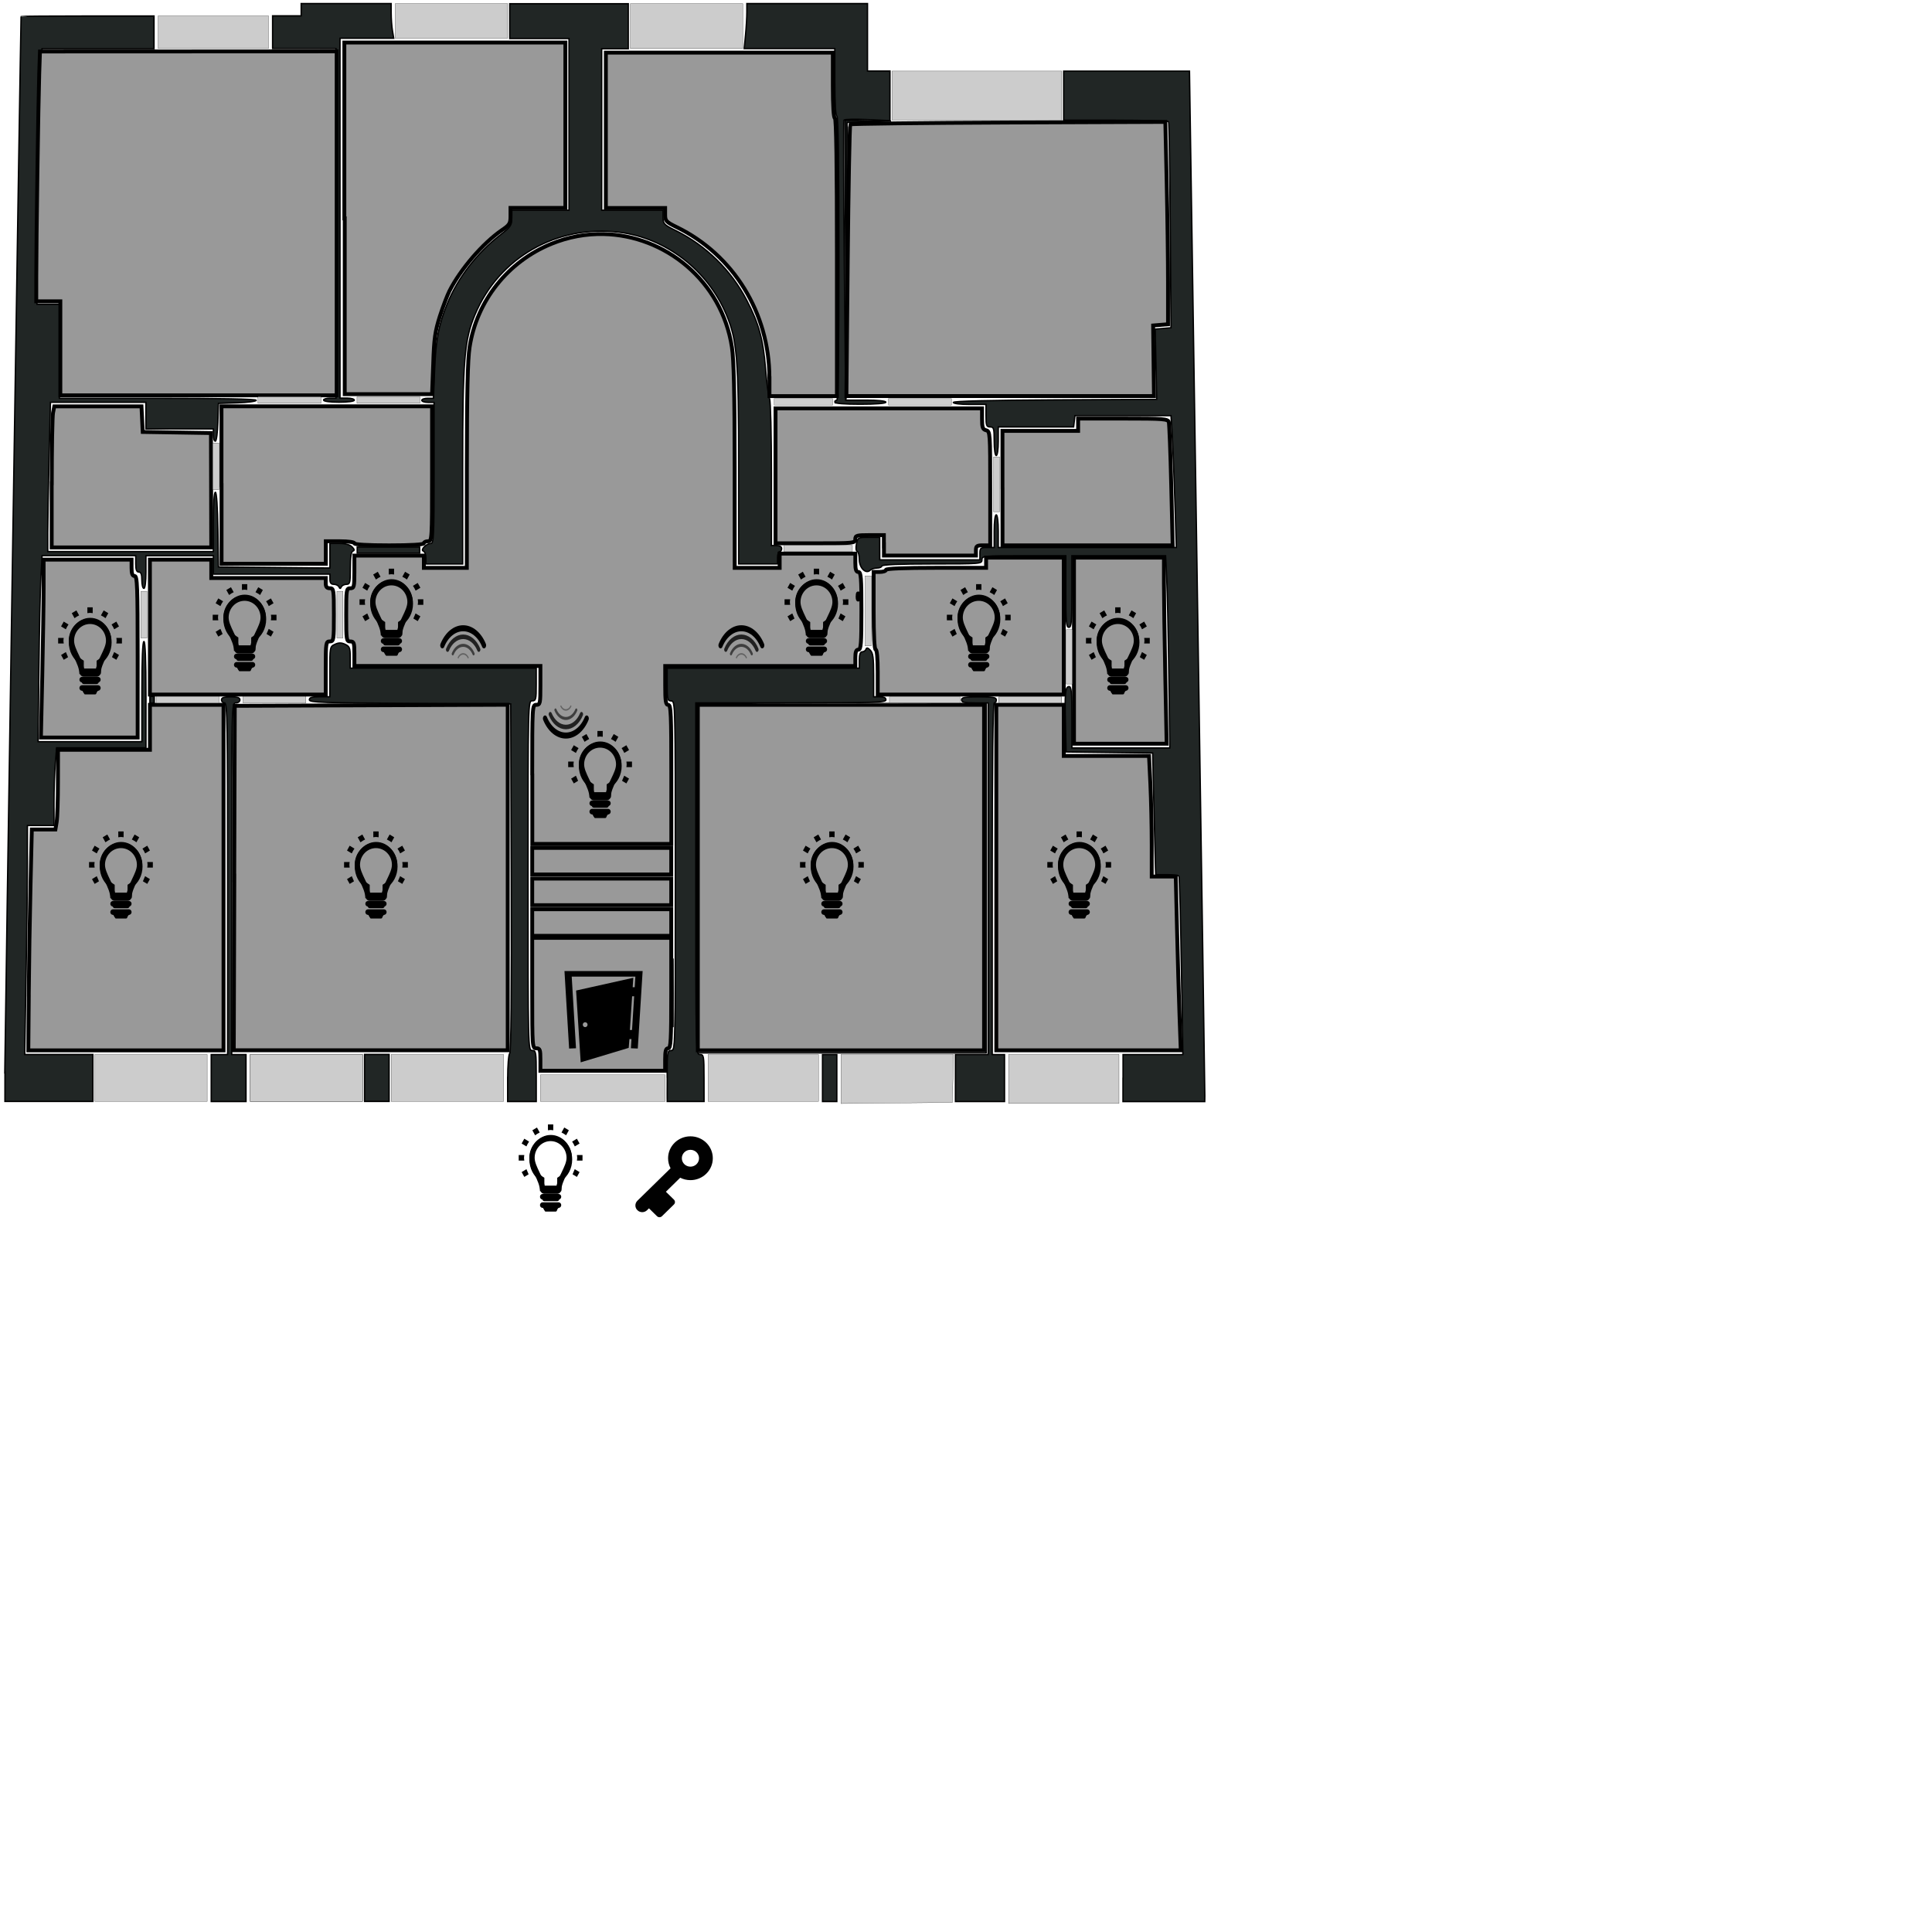 <svg xmlns:svg="http://www.w3.org/2000/svg" xmlns="http://www.w3.org/2000/svg" xmlns:xlink="http://www.w3.org/1999/xlink" viewBox="0 0 500 500" background="#f6f6f6" version="1.1">
  <style type="text/css">
    
		#walls path {
			opacity:1;
			fill:#212625;
			fill-opacity:1;
			fill-rule:nonzero;
			stroke:#000000;
			stroke-width:0.353px;
			stroke-linecap:round;
			stroke-linejoin:miter;
			stroke-miterlimit:4;
			stroke-dasharray:none;
			stroke-opacity:1
        }
		#rooms path {
			opacity:1;
			fill:#999999;
			fill-opacity:1;
			stroke:#000000;
		}
		#rooms path:hover
		{
			opacity: 0.5;
		}
		#rooms rect
		{
			fill:#cccccc;
			opacity:0;
		}
		#windows path {
			opacity:1;
			fill:#cccccc;
			fill-opacity:1;
			stroke:#000000;
			stroke-width:0.053;
			stroke-miterlimit:4;
			stroke-dasharray:none;
			stroke-opacity:1		
		}
  
  </style>
  <defs>
    <symbol id="bulb_off">
      <path d="m 308.602,427.361 c 0,7.797 -5.763,14.106 -12.886,14.106 l -77.314,0 c -7.123,0 -12.886,-6.309 -12.886,-14.106 0,-7.797 5.763,-14.106 12.886,-14.106 l 77.314,0 c 7.123,0 12.886,6.309 12.886,14.106 z m -12.886,28.213 -77.314,0 c -7.123,0 -12.886,6.309 -12.886,14.106 0,7.797 5.763,14.106 12.886,14.106 0,15.595 11.527,28.213 25.771,28.213 l 25.771,0 c 14.245,0 25.771,-12.619 25.771,-28.213 7.123,0 12.886,-6.309 12.886,-14.106 0,-7.797 -5.763,-14.106 -12.886,-14.106 z M 257.059,88.806 c 56.853,0 103.085,50.64 103.085,112.852 0,40.225 -19.303,76.539 -51.618,97.119 l -12.81,8.155 0,16.228 0,47.775 -77.314,0 0,-47.775 0,-16.2 -12.81,-8.183 c -32.34,-20.609 -51.618,-56.921 -51.618,-97.119 0,-62.211 46.258,-112.852 103.085,-112.852 m 0,-28.213 c -71.173,0 -128.856,63.148 -128.856,141.065 0,52.073 26.073,97.037 64.428,121.503 l 0,47.774 c 0,15.595 11.527,28.213 25.771,28.213 l 77.314,0 c 14.219,0 25.771,-12.619 25.771,-28.213 l 0,-47.775 c 38.355,-24.439 64.428,-69.43 64.428,-121.503 0,-77.915 -57.683,-141.064 -128.856,-141.064 l 0,0 z"/>
    </symbol>
    <symbol id="bulb_on">
      <path d="M256 64c-70.688 0-128 57.313-128 128 0 64 64 129 64 192h128c0-65 64-128 64-192C384 121.313 326.688 64 256 64zM323.594 272.906c-12.75 25.344-25.781 51.344-31.938 79.094h-71.469c-6.156-26.906-18.906-52.5-31.375-77.5C174 244.719 160 216.594 160 192c0-52.938 43.063-96 96-96s96 43.063 96 96C352 216.313 338.188 243.813 323.594 272.906zM320 464c0 8.844-7.156 16-16 16h-2.938c-6.594 18.625-24.188 32-45.063 32s-38.469-13.375-45.063-32H208c-8.844 0-16-7.156-16-16s7.156-16 16-16h96C312.844 448 320 455.156 320 464zM320 416c0 8.844-7.156 16-16 16h-96c-8.844 0-16-7.156-16-16s7.156-16 16-16h96C312.844 400 320 407.156 320 416zM97.719 82.125l28.813 16.656c-6.25 8.656-11.656 17.844-16.094 27.656l-28.719-16.563L97.719 82.125zM256 32c-5.5 0-10.656 1.063-16 1.625V0h32v33.625C266.656 33.063 261.5 32 256 32zM162.781 62.531l-16.656-28.813 27.75-16 16.563 28.719C180.625 50.875 171.438 56.281 162.781 62.531zM401.594 126.438c-4.438-9.813-9.875-19-16.125-27.656l28.813-16.656 16 27.75L401.594 126.438zM349.219 62.5c-8.625-6.219-17.844-11.625-27.625-16.063l16.563-28.719 27.688 16L349.219 62.5zM97.688 208H64v-32h33.625C97.063 181.344 96 186.5 96 192 96 197.438 97.063 202.688 97.688 208zM448 176v32h-33.688c0.625-5.313 1.688-10.563 1.688-16 0-5.5-1.063-10.656-1.625-16H448zM401.219 257.375l29.063 16.75-16 27.719-26.188-15.125C392.813 277.063 397.188 267.313 401.219 257.375zM110.656 257.438c3.969 9.938 8.344 19.75 13.031 29.438l-25.969 14.969-16-27.719L110.656 257.438z"/>
    </symbol>
    <symbol id="key">
      <path clip-rule="evenodd" d="M56.629 379.2c-14.09 14.071-14.09 36.975 0 51.055 14.08 14.087 36.981 14.087 50.965 0l10.177-10.08 42.438 42.428c7.257 7.268 18.888 7.268 26.155 0l63.244-63.244c7.268-7.255 7.268-18.89 0-26.157l-42.429-42.427 75.586-75.682c16.174 8.357 34.61 13.075 54.059 13.075 65.234 0 118.111-52.869 118.111-118.109 0-65.232-52.877-118.111-118.111-118.111-65.238 0-118.11 52.879-118.11 118.111 0 19.449 4.721 37.886 13.077 54.06L56.629 379.2zM291.396 150.059c0-25.075 20.354-45.429 45.427-45.429 25.076 0 45.426 20.354 45.426 45.429s-20.35 45.426-45.426 45.426C311.751 195.485 291.396 175.133 291.396 150.059z" fill="#010101" fill-rule="evenodd"/>
    </symbol>
    <symbol id="motion">
      <g transform="matrix(0.347,0,0,0.478,-74.452,-188.2)">
        <path d="M222.093 450C234.752 428.074 258.147 414.567 283.465 414.567 308.783 414.567 332.177 428.074 344.836 450" style="fill:none;stroke-linecap:round;stroke-linejoin:round;stroke-width:12.5;stroke:#000"/>
        <path d="M237.436 458.858C246.93 442.414 264.476 432.283 283.465 432.283 302.453 432.283 319.999 442.414 329.493 458.858" style="fill:none;stroke-linecap:round;stroke-linejoin:round;stroke-opacity:0.784;stroke-width:9.375;stroke:#000"/>
        <path d="M252.779 467.717C259.108 456.753 270.806 450 283.465 450 296.124 450 307.821 456.753 314.151 467.717" style="fill:none;stroke-linecap:round;stroke-linejoin:round;stroke-opacity:0.588;stroke-width:6.25;stroke:#000"/>
        <path d="M268.122 476.575C271.286 471.093 277.135 467.717 283.465 467.717 289.794 467.717 295.643 471.093 298.808 476.575" style="fill:none;stroke-opacity:0.353;stroke-width:3.125;stroke:#000"/>
      </g>
    </symbol>
    <symbol id="doors">
      <path d="M76.945 0l20.75 426.728 30.726-1.492L109.239 30.762h284.112l-2.973 58.468-9.053-0.002 2.65-52.072-255.164 70.203 20.489 395.301 214.285-79.586 3.213-48.492h9.072l-2.574 50.619 30.726 1.562L425.715 0H76.945zM169.295 308.826c-5.922 0-10.723-6.045-10.723-13.504 0-7.455 4.801-13.5 10.723-13.5 5.922 0 10.723 6.045 10.723 13.5C180.018 302.781 175.217 308.826 169.295 308.826zM368.844 324.623l9.939-185.441 9.057 0.002-9.428 185.441L368.844 324.623z"/>
    </symbol>
  </defs>
  <g id="walls" transform="translate(111.017,-244.492)">
    <path d="m-18.57 386.87 0-0.79 8.08 0 8.08 0 0 0.79 0 0.79-8.08 0-8.08 0 0-0.79zM-72.19 425.58l0-0.85 0.53 0 0.53 0 0 0.85 0 0.85-0.53 0-0.53 0 0-0.85"/>
    <path d="m-72.19 425.58 0-0.85 0.53 0 0.53 0 0 0.85 0 0.85-0.53 0-0.53 0 0-0.85z"/>
    <path d="m63.13 501.42c0-7.82 0.02-11 0.04-7.06 0.02 3.94 0.02 10.34 0 14.22-0.02 3.88-0.04 0.66-0.04-7.16z"/>
    <path d="m61.77 529.26c-0.05-0.13-0.05-2.87 0-6.07 0.1-6.39 0.12-6.59 0.92-6.72 1.19-0.21 1.17 0.56 1.17-45.33 0-39.82-0.05-43.84-0.54-44.85-0.12-0.24-0.37-0.44-0.67-0.52-0.26-0.07-0.56-0.27-0.65-0.45-0.12-0.22-0.18-1.49-0.19-4.03l-0.01-3.71 24.85-0.04 24.85-0.04 0-1.52c0-1.99 0.16-2.56 0.74-2.68 0.44-0.09 0.94-0.48 1.08-0.86 0.11-0.31 1.12 0.71 1.32 1.35 0.11 0.34 0.19 2.42 0.23 5.82l0.06 5.3 0.99 0c0.54 0 1.23 0.07 1.53 0.15 0.7 0.19 0.85 0.55 0.32 0.75-0.86 0.33-7.27 0.43-27.57 0.43l-21.23 0 0.06 44.41c0.06 44.29 0.08 46.07 0.54 46.63 0.09 0.1 0.35 0.23 0.59 0.27 0.79 0.16 0.81 0.29 0.87 6.36l0.06 5.59-4.61 0c-4.13 0-4.62-0.03-4.71-0.24z"/>
    <path d="m144.22 516.98c-2.76 0-5.53 0-8.29 0m-29.84 0c-1.59 0-3.17 0-4.76 0m4.76 0c9.95 0 19.9 0 29.84 0m-34.61 0c-9.93 0-19.85 0-29.78 0m47.37-90.37c-16.55 0-33.11 0-49.66 0m0 0c0 30.12 0 60.25 0 90.37m2.29 0c-0.76 0-1.53 0-2.29 0m74.96 0c0-30.12 0-60.25 0-90.37m0 0c-2.19 0-4.38 0-6.57 0m-18.74 0c6.25 0 12.49 0 18.74 0"/>
    <path d="m61.64 522.97c0-6.26 0.06-6.61 1.06-6.61 1.05 0 1.06-0.35 1.06-45.24 0-44.89-0.01-45.24-1.06-45.24-0.97 0-1.06-0.35-1.06-4.23l0-4.23 24.87 0 24.87 0 0-2.12c0-1.47 0.23-2.12 0.75-2.12 0.41 0 0.85-0.3 0.97-0.66 0.16-0.48 0.46-0.42 1.1 0.23 0.71 0.71 0.88 1.96 0.88 6.48l0 5.59 1.59 0c1.06 0 1.59 0.26 1.59 0.79 0 0.69-3.09 0.79-24.6 0.79l-24.6 0 0 45.5c0 45.15 0.01 45.5 1.06 45.5 1 0 1.06 0.35 1.06 6.08l0 6.08-4.76 0-4.76 0 0-6.61z"/>
    <path d="m179.63 523.49 0-6.08 7.74 0 7.74 0-0.39-22.88c-0.21-12.59-0.5-23.06-0.63-23.28-0.13-0.22-1.53-0.4-3.12-0.4l-2.88 0-0.07-1.72c-0.04-0.95-0.22-8.03-0.4-15.74l-0.33-14.02-11.2-0.14-11.2-0.14-0.17-7c-0.2-8.23-0.05-9.91 0.94-9.91 0.59 0 0.73 1.52 0.73 7.94l0 7.94 12.67 0 12.67 0-0.25-18.92c-0.14-10.4-0.39-21.59-0.55-24.87l-0.3-5.95-12.12 0-12.12 0 0 9.26c0 7.88-0.12 9.26-0.79 9.26-0.68 0-0.79-1.38-0.79-9.26l0-9.26-10.85 0c-10.49 0-10.85 0.03-10.85 1.06 0 1.03-0.35 1.06-12.96 1.06-8.29 0-12.96 0.19-12.96 0.53 0 0.29-0.55 0.53-1.22 0.53-0.67 0-1.47 0.26-1.79 0.57-1.09 1.09-2.81-0.6-2.81-2.77 0-1.07-0.24-2.03-0.54-2.13-0.32-0.11-0.4-0.89-0.2-1.9 0.34-1.68 0.4-1.72 3.19-1.72l2.84 0 0 2.91 0 2.91 12.96 0 12.96 0 0-1.59c0-1.46 0.15-1.59 1.85-1.59l1.85 0 0-4.23c0-2.47 0.22-4.23 0.53-4.23 0.31 0 0.53 1.76 0.53 4.23l0 4.23 23.04 0 23.04 0-0.36-11.51c-0.2-6.33-0.51-14.01-0.69-17.06l-0.33-5.56-12.43 0-12.43 0-0.17 1.46-0.17 1.46-9.75 0-9.75 0 0 3.7c0 2.12-0.23 3.7-0.53 3.7-0.3 0-0.53-1.59-0.53-3.7 0-3.35-0.1-3.7-1.06-3.7-0.93 0-1.06-0.35-1.06-2.91l0-2.91-4.23 0c-2.44 0-4.23-0.22-4.23-0.52 0-0.34 9.38-0.57 26.32-0.66l26.32-0.14-0.2-9.09-0.2-9.09 2.05-0.17 2.05-0.17-0.2-26.46c-0.11-14.55-0.3-26.63-0.43-26.85-0.12-0.22-6.28-0.4-13.69-0.4l-13.46 0 0-6.35 0-6.35 16.28 0 16.28 0 2 131.88c1.1 72.53 1.99 132.53 1.97 133.33l-0.02 1.46-10.58 0-10.58 0 0-6.08z"/>
    <path d="m-0.79 388.88c0-0.85-0.3-1.64-0.66-1.76-0.87-0.29 0.78-1.99 1.94-1.99 0.74 0 0.83-2.01 0.83-18.25l0-18.25-1.59 0c-0.87 0-1.59-0.24-1.59-0.53 0-0.29 0.68-0.53 1.51-0.53l1.51 0 0.31-7.54c0.32-7.72 1.02-11.4 3.25-16.91 2.69-6.67 7.72-13.19 13.75-17.84 2.68-2.07 2.95-2.46 2.95-4.33l0-2.05 7.41 0 7.41 0 0-22.22 0-22.22-7.67 0-7.67 0 0-4.5 0-4.5 15.34 0 15.34 0 0 5.82 0 5.82-3.44 0-3.44 0 0 20.9 0 20.9 7.94 0 7.94 0 0 1.82c0 1.7 0.21 1.92 3.31 3.45 7.74 3.81 14.35 10.29 18.32 17.97 3.19 6.14 4.27 10.09 4.9 17.77 0.31 3.78 0.77 7.29 1.04 7.8 0.26 0.51 0.48 9.26 0.48 19.44l0 18.53 1.32 0c0.82 0 1.32 0.3 1.32 0.79 0 0.44-0.24 0.79-0.53 0.79-0.29 0-0.53 0.71-0.53 1.59l0 1.59-5.03 0-5.03 0-0.01-25c-0.01-28.27-0.38-32.91-3.19-39.55-4.86-11.51-15.64-19.8-27.71-21.29-16.1-2-31.1 6.54-37.3 21.25-2.81 6.66-3.22 11.69-3.22 39.82l0 24.78-4.76 0-4.76 0 0-1.54z"/>
    <path d="m107.8 311.72-0.13-36.11 5.95 0.11 5.95 0.11-5.68 0.17-5.68 0.17-0.14 35.83-0.14 35.83-0.13-36.11z"/>
    <path d="m20.37 523.6c0-3.3 0.24-6.22 0.53-6.51 0.35-0.35 0.49-15.87 0.4-45.48l-0.14-44.94-26.06-0.14c-22.68-0.12-26.06-0.24-26.06-0.93 0-0.59 0.65-0.79 2.65-0.79l2.65 0 0-6.48c0-6.39 0.02-6.49 1.32-7.09 1-0.46 1.64-0.46 2.64 0 1.16 0.54 1.32 0.95 1.32 3.39l0 2.78 24.07 0 24.07 0 0 4.23c0 3.88-0.09 4.23-1.06 4.23-1.05 0-1.06 0.35-1.06 45.24 0 44.89 0.01 45.24 1.06 45.24 1 0 1.06 0.35 1.06 6.61l0 6.61-3.7 0-3.7 0 0-5.98z"/>
    <path d="m-109.78 522.04c0-5.2 4.11-271.41 4.22-273.28 0-0.07 7.75-0.13 17.2-0.13l17.2 0 0 4.23 0 4.23-14.49 0-14.49 0-0.33 13.89c-0.18 7.64-0.48 22.52-0.66 33.07l-0.33 19.18 3.28 0 3.28 0-0.38 12.17-0.38 12.17 25.48 0c15.97 0 25.48 0.19 25.48 0.51 0 0.28-2.2 0.58-4.89 0.66l-4.89 0.15-0.15 4.89c-0.08 2.69-0.38 4.89-0.66 4.89-0.28 0-0.51-0.71-0.51-1.59l0-1.59-8.73 0-8.73 0 0-3.44 0-3.44-12.35 0-12.35 0-0.35 14.37c-0.19 7.9-0.35 16.59-0.35 19.31l0 4.94 21.43 0 21.43 0 0-7.67c0-4.64 0.2-7.67 0.52-7.67 0.31 0 0.57 3.82 0.66 9.66l0.14 9.66 14.42 0.14 14.42 0.14 0-3.18 0-3.18 2.42 0c1.55 0 2.73 0.32 3.3 0.88 0.64 0.64 0.7 0.94 0.23 1.1-0.45 0.15-0.66 1.54-0.66 4.41 0 3.78-0.1 4.19-1.01 4.19-0.56 0-1.15 0.3-1.32 0.66-0.25 0.53-0.37 0.53-0.62 0-0.17-0.36-0.76-0.66-1.32-0.66-0.73 0-1.01-0.37-1.01-1.32l0-1.32-15.08 0-15.08 0 0-2.38 0-2.38-8.73 0-8.73 0 0 4.23c0 2.47-0.22 4.23-0.53 4.23-0.29 0-0.53-0.95-0.53-2.12 0-1.53-0.22-2.12-0.79-2.12-0.57 0-0.79-0.59-0.79-2.12l0-2.12-12.12 0-12.12 0-0.3 5.42c-0.17 2.98-0.4 13.82-0.52 24.07l-0.21 18.65 13.43 0 13.43 0 0-12.96c0-8.29 0.19-12.96 0.53-12.96 0.34 0 0.53 4.94 0.53 13.76l0 13.76-11.56 0-11.56 0-0.34 4.05c-0.19 2.23-0.34 6.75-0.34 10.05l0 6-3.44 0-3.44 0 0 9.39c0 5.17-0.16 18.5-0.35 29.63l-0.35 20.24 8.82 0 8.82 0 0 6.08 0 6.08-11.38 0-11.38 0 0.01-7.54z"/>
    <path d="m-56.35 523.49 0-6.08 2.12 0 2.12 0 0-45.5c0-40.09-0.09-45.5-0.79-45.5-0.44 0-0.79-0.36-0.79-0.79 0-0.59 0.62-0.79 2.38-0.79 1.76 0 2.38 0.21 2.38 0.79 0 0.44-0.47 0.79-1.06 0.79-1.05 0-1.06 0.35-1.06 45.5l0 45.5 1.85 0 1.85 0 0 6.08 0 6.08-4.5 0-4.5 0 0-6.08z"/>
    <path d="m136.25 523.49 0-6.08 4.23 0 4.23 0 0-45.5 0-45.5-3.44 0c-2.7 0-3.44-0.17-3.44-0.79 0-0.64 0.85-0.79 4.5-0.79 3.64 0 4.5 0.15 4.5 0.79 0 0.44-0.24 0.79-0.53 0.79-0.35 0-0.53 15.52-0.53 45.5l0 45.5 1.59 0 1.59 0 0 6.08 0 6.08-6.35 0-6.35 0 0-6.08z"/>
    <path d="m101.85 523.49 0-6.08 1.85 0 1.85 0 0 6.08 0 6.08-1.85 0-1.85 0 0-6.08z"/>
    <path d="m-27.25 348.06c0-0.29 0.71-0.53 1.59-0.53l1.59 0 0-45.24 0-45.24-8.2 0-8.2 0 0-4.23 0-4.23 3.7 0 3.7 0 0-1.59 0-1.59 11.64 0 11.64 0 0.01 2.51c0 1.38 0.15 3.41 0.33 4.5l0.33 1.98-6.95 0-6.95 0 0 46.56 0 46.56 1.85 0c1.02 0 1.85 0.24 1.85 0.53 0 0.31-1.68 0.53-3.97 0.53-2.29 0-3.97-0.22-3.97-0.53z"/>
    <path d="m105.03 348.59c0-0.29 0.24-0.53 0.53-0.53 0.35 0 0.53-12.61 0.53-36.77 0-24.16-0.18-36.77-0.53-36.77-0.33 0-0.53-3.26-0.53-8.73l0-8.73-11.72 0-11.72 0 0.34-3.57c0.19-1.96 0.34-4.58 0.34-5.82l0-2.25 15.61 0 15.61 0 0 8.73 0 8.73 2.91 0 2.91 0 0 6.42 0 6.42-5.83-0.28c-3.21-0.15-5.94-0.09-6.08 0.14-0.14 0.23-0.1 16.63 0.09 36.44l0.35 36.03 5.2 0c3.12 0 5.2 0.21 5.2 0.53 0 0.32-2.56 0.53-6.61 0.53-4.06 0-6.61-0.2-6.61-0.53z"/>
    <path d="m-16.66 523.46 0-6.08 3.17 0 3.17 0 0 6.08 0 6.08-3.17 0-3.17 0 0-6.08z"/>
  </g>
  <g id="rooms" transform="translate(111.017,-244.492)">
    <path id="flat2_room" d="m-95.4 334.64 0-12.164-3.116 0-3.116 0 0.002-6.511c0.002-9.079 0.53-45.37 0.762-52.365l0.192-5.785 38.394-0.016 38.394-0.016 0 44.51 0 44.51-35.756 0-35.756 0 0-12.164z"/>
    <path id="flat2_kitchen" d="m-21.9 301 0-45.5 28.6 0 28.6 0 0 21.4 0 21.4-7.1 0-7.1 0 0 2.1c0 1.9-0.2 2.3-2.3 3.7-4.9 3.4-10.6 10-13.5 15.7-0.6 1.2-1.7 4.1-2.5 6.6-1.2 3.8-1.5 5.7-1.7 12.3l-0.3 7.8-11.3 0-11.3 0 0-45.5z"/>
    <path id="flat2_toilet" d="m-97.62 369.56c0-9.13 0.15-17.34 0.33-18.25l0.33-1.65 11.28 0 11.28 0 0.16 3.31 0.16 3.31 8.83 0.14 8.83 0.14 0.04 14.8 0.04 14.8-20.65 0-20.65 0 0-16.6z"/>
    <path id="flat2_corridor" d="m-53.7 370.02 0-20.37 27.25 0 27.25 0 0 17.46c0 17.11-0.02 17.46-1.06 17.46-0.58 0-1.06 0.24-1.06 0.53 0 0.33-3.35 0.53-8.99 0.53-5.64 0-8.99-0.2-8.99-0.53 0-0.3-1.59-0.53-3.7-0.53l-3.7 0 0 2.91 0 2.91-13.49 0-13.49 0 0-20.37z"/>
    <path id="flat1_corridor" d="m-72.22 406.79 0-17.46 7.94 0 7.94 0 0 2.38 0 2.38 14.81 0 14.81 0 0 1.32c0 0.97 0.28 1.32 1.06 1.32 1 0 1.06 0.35 1.06 6.88 0 6.53-0.05 6.88-1.06 6.88-1 0-1.06 0.35-1.06 6.88l0 6.88-22.75 0-22.75 0 0-17.46z"/>
    <path id="flat1_toilet" d="m-100.08 419.4c0.19-8.78 0.35-19.13 0.35-23.02l0-7.06 11.38 0 11.38 0 0 2.12c0 1.53 0.22 2.12 0.79 2.12 0.69 0 0.79 2.67 0.79 20.9l0 20.9-12.52 0-12.52 0 0.35-15.96z"/>
    <path id="flat1_kitchen" d="m-103.58 502.16c0.06-7.78 0.27-20.64 0.46-28.57l0.34-14.42 3.05 0 3.05 0 0.33-1.98c0.18-1.09 0.33-5.73 0.33-10.32l0.01-8.33 11.9 0 11.9 0 0-5.82 0-5.82 9.52 0 9.52 0 0 44.71 0 44.71-25.26 0-25.26 0 0.12-14.15z"/>
    <path id="flat1_room" d="m-50.4 471.74 0.14-44.58 35.32-0.14 35.32-0.14 0 44.71 0 44.71-35.45 0-35.45 0 0.14-44.58z"/>
    <path id="staircase" d="M156.182 60.578C151.705 60.485 147.119 61.288 142.656 63.119 131.396 67.739 123.377 77.878 121.537 89.828 121.027 93.078 120.836 101.628 120.826 120.648L120.816 146.969 115.258 146.969 109.697 146.969 109.697 145.379 109.697 143.789 100.707 143.789 91.717 143.789 91.717 148.018C91.717 151.898 91.626 152.248 90.656 152.248 89.646 152.248 89.598 152.599 89.598 159.129 89.598 165.659 89.656 166.008 90.656 166.008 91.596 166.008 91.717 166.358 91.717 169.178L91.717 172.348 115.787 172.348 139.857 172.348 139.857 177.379C139.857 182.059 139.777 182.408 138.797 182.408 137.757 182.408 137.736 182.758 137.736 200.398L137.758 200.418 137.758 218.408 155.746 218.408 173.736 218.408 173.736 200.418C173.736 184.778 173.637 182.428 172.947 182.428 172.297 182.428 172.156 181.518 172.156 177.398L172.156 172.369 196.758 172.369 221.357 172.369 221.357 170.248C221.357 168.718 221.576 168.129 222.146 168.129 222.816 168.129 222.938 166.658 222.938 158.078 222.938 149.498 222.826 148.029 222.146 148.029 221.566 148.029 221.357 147.408 221.357 145.648L221.357 143.268 211.566 143.268 201.777 143.268 201.777 145.119 201.777 146.969 195.957 146.969 190.137 146.969 190.127 120.648C190.117 101.628 189.916 93.078 189.416 89.828 186.768 72.672 172.169 60.911 156.182 60.578zM222.111 153.557C222.144 153.569 222.179 153.619 222.217 153.709 222.367 154.069 222.367 154.669 222.217 155.029 222.067 155.399 221.947 155.099 221.947 154.369 221.947 153.822 222.014 153.521 222.111 153.557zM137.736 219.438L137.736 222.879 137.736 226.318 155.727 226.318 173.717 226.318 173.717 222.879 173.717 219.438 155.727 219.438 137.736 219.438zM137.736 227.379L137.736 230.818 137.736 234.258 155.727 234.258 173.717 234.258 173.717 230.818 173.717 227.379 155.727 227.379 137.736 227.379zM137.736 235.318L137.736 238.758 137.736 242.199 155.727 242.199 173.717 242.199 173.717 238.758 173.717 235.318 155.727 235.318 137.736 235.318zM137.736 242.719L137.736 257.008C137.736 270.948 137.767 271.299 138.797 271.299 139.727 271.299 139.857 271.649 139.857 274.209L139.857 277.119 155.996 277.119 172.137 277.119 172.137 274.209C172.137 271.979 172.318 271.299 172.928 271.299 173.608 271.299 173.717 269.358 173.717 257.008L173.717 242.719 155.727 242.719 137.736 242.719z" transform="translate(-111.017,244.492)"/>
    <path id="flat4_room" d="m69.58 471.61 0-44.71 37.04 0 37.04 0 0 44.71 0 44.71-37.04 0-37.04 0 0-44.71z"/>
    <path id="flat4_kitchen" d="m146.83 471.61 0-44.71 8.73 0 8.73 0 0 6.61 0 6.61 11.03 0 11.03 0 0.35 7.23c0.19 3.97 0.35 11 0.35 15.61l0 8.38 3.11 0 3.11 0 0.33 13.62c0.18 7.49 0.47 17.61 0.65 22.49l0.32 8.86-23.87 0-23.87 0 0-44.71z"/>
    <path id="flat4_toilet" d="m166.93 412.88 0-24.07 11.64 0 11.64 0 0 6.53c0 3.59 0.16 14.42 0.35 24.07l0.35 17.55-11.99 0-11.99 0 0-24.07z"/>
    <path id="flat4_corridor" d="m116.14 418.43c0-3.53-0.21-5.82-0.53-5.82-0.33 0-0.53-3.7-0.53-10.05l0-10.05 1.59 0c0.87 0 1.59-0.24 1.59-0.53 0-0.34 4.67-0.53 12.96-0.53l12.96 0 0-1.32 0-1.32 10.05 0 10.05 0 0 17.72 0 17.72-24.07 0-24.07 0 0-5.82z"/>
    <path id="flat3_toilet" d="m148.42 370.81 0-14.81 9.79 0 9.79 0 0-1.59 0-1.59 11.6 0c10.6 0 11.63 0.08 11.87 0.93 0.14 0.51 0.43 7.89 0.63 16.4l0.37 15.48-22.02 0-22.02 0 0-14.81z"/>
    <path id="flat3_corridor" d="m117.73 385.63 0-2.65-3.7 0c-3.35 0-3.7 0.1-3.7 1.06 0 1.02-0.35 1.06-10.32 1.06l-10.32 0 0-17.46 0-17.46 26.72 0 26.72 0 0 2.7c0 2.25 0.17 2.74 1.06 2.97 1.03 0.27 1.06 0.72 1.06 15.03l0 14.75-1.85 0c-1.62 0-1.85 0.16-1.85 1.32l0 1.32-11.9 0-11.9 0 0-2.65z"/>
    <path id="flat3_room" d="m108.37 312c0.19-19.25 0.49-35.14 0.66-35.32 0.17-0.17 18.59-0.39 40.93-0.48l40.61-0.16 0.35 15.5c0.19 8.53 0.35 20.31 0.35 26.19l0 10.68-1.93 0.16-1.93 0.16 0.11 9.13 0.11 9.13-39.8 0-39.8 0 0.34-35 0 0z"/>
    <path id="flat3_kitchen" d="m88.1 342.22c0-16.67-9.28-31.76-23.94-38.92-2.79-1.36-3.04-1.63-3.04-3.23l0-1.74-7.67 0-7.67 0 0-20.11 0-20.11 29.37 0 29.37 0 0 8.47c0 5.29 0.2 8.47 0.53 8.47 0.35 0 0.53 12.35 0.53 35.98l0 35.98-8.73 0-8.73 0 0-4.78z"/>
    <rect id="staircase_right" ng-click="state.outputs.bulb_stairsright=!state.outputs.bulb_stairsright" width="63.492" height="26.455" x="47.184" y="388.936"/>
    <rect id="staircase_left" ng-click="state.outputs.bulb_stairsleft=!state.outputs.bulb_stairsleft" width="63.492" height="26.455" x="-18.424" y="388.407"/>
    <rect id="staircase_enterance" ng-click="state.outputs.bulb_enterance=!state.outputs.bulb_enterance" width="37.566" height="93.651" x="26.549" y="427.56"/>
  </g>
  <g id="windows" transform="translate(111.017,-244.492)">
    <path d="m-86.5 523.46 0-6.08 14.55 0 14.55 0 0 6.08 0 6.08-14.55 0-14.55 0 0-6.08zM-46.29 523.46l0-6.08 14.55 0 14.55 0 0 6.08 0 6.08-14.55 0-14.55 0 0-6.08"/>
    <path d="m-46.29 523.46 0-6.08 14.55 0 14.55 0 0 6.08 0 6.08-14.55 0-14.55 0 0-6.08z"/>
    <path d="m-9.79 523.46 0-6.08 14.55 0 14.55 0 0 6.08 0 6.08-14.55 0-14.55 0 0-6.08z"/>
    <path d="m28.84 526.1 0-3.44 16.14 0 16.14 0 0 3.44 0 3.44-16.14 0-16.14 0 0-3.44z"/>
    <path d="m72.23 523.46 0-6.08 14.29 0 14.29 0 0 6.08 0 6.08-14.29 0-14.29 0 0-6.08z"/>
    <path d="m106.62 523.73 0-6.36 14.57 0 14.57 0-0.15 6.22-0.15 6.22-14.42 0.14-14.42 0.14 0-6.36z"/>
    <path d="m150 523.72 0-6.35 14.29 0 14.29 0 0 6.35 0 6.35-14.29 0-14.29 0 0-6.35z"/>
    <path d="m119.84 269.23 0-6.35 21.96 0 21.96 0 0 6.35 0 6.35-21.96 0-21.96 0 0-6.35z"/>
    <path d="m52.12 251.24 0-5.82 14.55 0 14.55 0 0 5.82 0 5.82-14.55 0-14.55 0 0-5.82z"/>
    <path d="m-8.73 249.91 0-4.5 14.55 0 14.55 0 0 4.5 0 4.5-14.55 0-14.55 0 0-4.5z"/>
    <path d="m-70.1 252.82 0-4.23 14.29 0 14.29 0 0 4.23 0 4.23-14.29 0-14.29 0 0-4.23z"/>
    <path d="m88.01 426.57c10.34-0.04 27.27-0.04 37.61 0 10.34 0.04 1.88 0.08-18.81 0.08-20.69 0-29.15-0.04-18.81-0.08z"/>
    <path d="m119.17 425.59 0-0.79 9.13 0 9.13 0 0 0.79 0 0.79-9.13 0-9.13 0 0-0.79zM147.56 425.59l0-0.79 8.08 0 8.08 0 0 0.79 0 0.79-8.08 0-8.08 0 0-0.79"/>
    <path d="m147.56 425.59 0-0.79 8.08 0 8.08 0 0 0.79 0 0.79-8.08 0-8.08 0 0-0.79z"/>
    <path d="m164.91 414.48 0-7.03 0.79 0 0.79 0 0 7.03 0 7.03-0.79 0-0.79 0 0-7.03z"/>
    <path d="m91.84 386.43 0-0.79 8.87 0 8.87 0 0 0.79 0 0.79-8.87 0-8.87 0 0-0.79z"/>
    <path d="m112.87 402.59 0-9.07 0.79 0 0.79 0 0 9.07 0 9.07-0.79 0-0.79 0 0-9.07z"/>
    <path d="m146.11 369.84 0-7.1 0.79 0 0.79 0 0 7.1 0 7.1-0.79 0-0.79 0 0-7.1z"/>
    <path d="m118.91 348.49 0-0.85 8.15 0 8.15 0 0 0.85 0 0.85-8.15 0-8.15 0 0-0.85z"/>
    <path d="m89.34 348.49 0-0.85 7.56 0 7.56 0 0 0.85 0 0.85-7.56 0-7.56 0 0-0.85z"/>
    <path d="m-18.63 348.02 0-0.85 8.15 0 8.15 0 0 0.85 0 0.85-8.15 0-8.15 0 0-0.85z"/>
    <path d="m-44.25 348.02 0-0.85 8.15 0 8.15 0 0 0.85 0 0.85-8.15 0-8.15 0 0-0.85z"/>
    <path d="m-55.95 365.17 0-6.05 0.79 0 0.79 0 0 6.05 0 6.05-0.79 0-0.79 0 0-6.04z"/>
    <path d="m-74.55 403.56 0-6.05 0.79 0 0.79 0 0 6.05 0 6.05-0.79 0-0.79 0 0-6.04z"/>
    <path d="m-70.61 425.57 0-0.85 8.15 0 8.15 0 0 0.85 0 0.85-8.15 0-8.15 0 0-0.85z"/>
    <path d="m-48.14 425.57 0-0.85 8.15 0 8.15 0 0 0.85 0 0.85-8.15 0-8.15 0 0-0.85z"/>
    <path d="m-23.83 403.56 0-6.05 0.79 0 0.79 0 0 6.05 0 6.05-0.79 0-0.79 0 0-6.04z"/>
  </g>
  <g id="bulbs" transform="translate(111.017,-244.492)">
      <g id="bulb_4room" transform="matrix(0.043,0,0,0.045,93.276,459.662)">
        <use xlink:href="#bulb_on" ng-if="state.outputs.bulb_4room==true"/>
      	<use xlink:href="#bulb_off" ng-if="state.outputs.bulb_4room==false"/>
      </g>
      <g id="bulb_1room" transform="matrix(0.043,0,0,0.045,-24.724,459.662)">
        <use xlink:href="#bulb_on" ng-if="state.outputs.bulb_1room==true"/>
      	<use xlink:href="#bulb_off" ng-if="state.outputs.bulb_1room==false"/>
      </g>
      <g id="bulb_4kitchen" transform="matrix(0.043,0,0,0.045,157.276,459.662)">
        <use xlink:href="#bulb_on" ng-if="state.outputs.bulb_4kitchen==true"/>
      	<use xlink:href="#bulb_off" ng-if="state.outputs.bulb_4kitchen==false"/>
      </g>
      <g id="bulb_1kitchen" transform="matrix(0.043,0,0,0.045,-90.724,459.662)">
        <use xlink:href="#bulb_on" ng-if="state.outputs.bulb_1kitchen==true"/>
      	<use xlink:href="#bulb_off" ng-if="state.outputs.bulb_1kitchen==false"/>
      </g>
      <g id="bulb_4toilet" transform="matrix(0.043,0,0,0.045,167.276,401.662)">
        <use xlink:href="#bulb_on" ng-if="state.outputs.bulb_4toilet==true"/>
      	<use xlink:href="#bulb_off" ng-if="state.outputs.bulb_4toilet==false"/>
      </g>
      <g id="bulb_1toilet" transform="matrix(0.043,0,0,0.045,-98.724,401.662)">
        <use xlink:href="#bulb_on" ng-if="state.outputs.bulb_1toilet==true"/>
      	<use xlink:href="#bulb_off" ng-if="state.outputs.bulb_1toilet==false"/>
      </g>
      <g id="bulb_4corridor" transform="matrix(0.043,0,0,0.045,131.276,395.662)">
        <use xlink:href="#bulb_on" ng-if="state.outputs.bulb_4corridor==true"/>
      	<use xlink:href="#bulb_off" ng-if="state.outputs.bulb_4corridor==false"/>
      </g>
      <g id="bulb_1corridor" transform="matrix(0.043,0,0,0.045,-58.724,395.662)">
        <use xlink:href="#bulb_on" ng-if="state.outputs.bulb_1corridor==true"/>
      	<use xlink:href="#bulb_off" ng-if="state.outputs.bulb_1corridor==false"/>
      </g>
      <g id="bulb_stairsright" transform="matrix(0.043,0,0,0.045,89.276,391.662)">
        <use xlink:href="#bulb_on" ng-if="state.outputs.bulb_stairsright==true"/>
      	<use xlink:href="#bulb_off" ng-if="state.outputs.bulb_stairsright==false"/>
      </g>
      <g id="bulb_stairsleft" transform="matrix(0.043,0,0,0.045,-20.724,391.662)">
        <use xlink:href="#bulb_on" ng-if="state.outputs.bulb_stairsleft==true"/>
      	<use xlink:href="#bulb_off" ng-if="state.outputs.bulb_stairsleft==false"/>
      </g>
      <g id="bulb_enterance" transform="matrix(0.043,0,0,0.045,33.276,433.662)">
        <use xlink:href="#bulb_on" ng-if="state.outputs.bulb_enterance==true"/>
      	<use xlink:href="#bulb_off" ng-if="state.outputs.bulb_enterance==false"/>
      </g>
      <g id="bulb_outside" transform="matrix(0.043,0,0,0.045,20.471,535.492)">
        <use xlink:href="#bulb_on" ng-if="state.outputs.bulb_outside==true"/>
      	<use xlink:href="#bulb_off" ng-if="state.outputs.bulb_outside==false"/>
      </g>
      <g id="key_main_door" transform="matrix(0.049,0,0,0.048,51.164,537.04)">
        <use xlink:href="#key" ng-if="state.outputs.key_main_door==true"/>
      </g>
      <g id="motion_enterance" transform="matrix(0.253,0,0,-0.261,29.38,437.453)">
        <use xlink:href="#motion" ng-if="state.outputs.motion_enterance==true"/>
      </g>
      <g id="motion_stairsleft" transform="matrix(0.253,0,0,0.261,2.802,404.485)">
        <use xlink:href="#motion" ng-if="state.outputs.motion_stairsleft==true"/>
      </g>
      <g id="motion_stairsright" transform="matrix(0.253,0,0,0.261,74.802,404.485)">
        <use xlink:href="#motion" ng-if="state.outputs.motion_stairsright==true"/>
      </g>
      <g id="door_enterance" transform="matrix(0.058,0,0,0.047,30.605,495.797)">
        <use xlink:href="#doors" ng-if="state.outputs.door_enterance==true"/>
      </g>
    </g>
</svg>